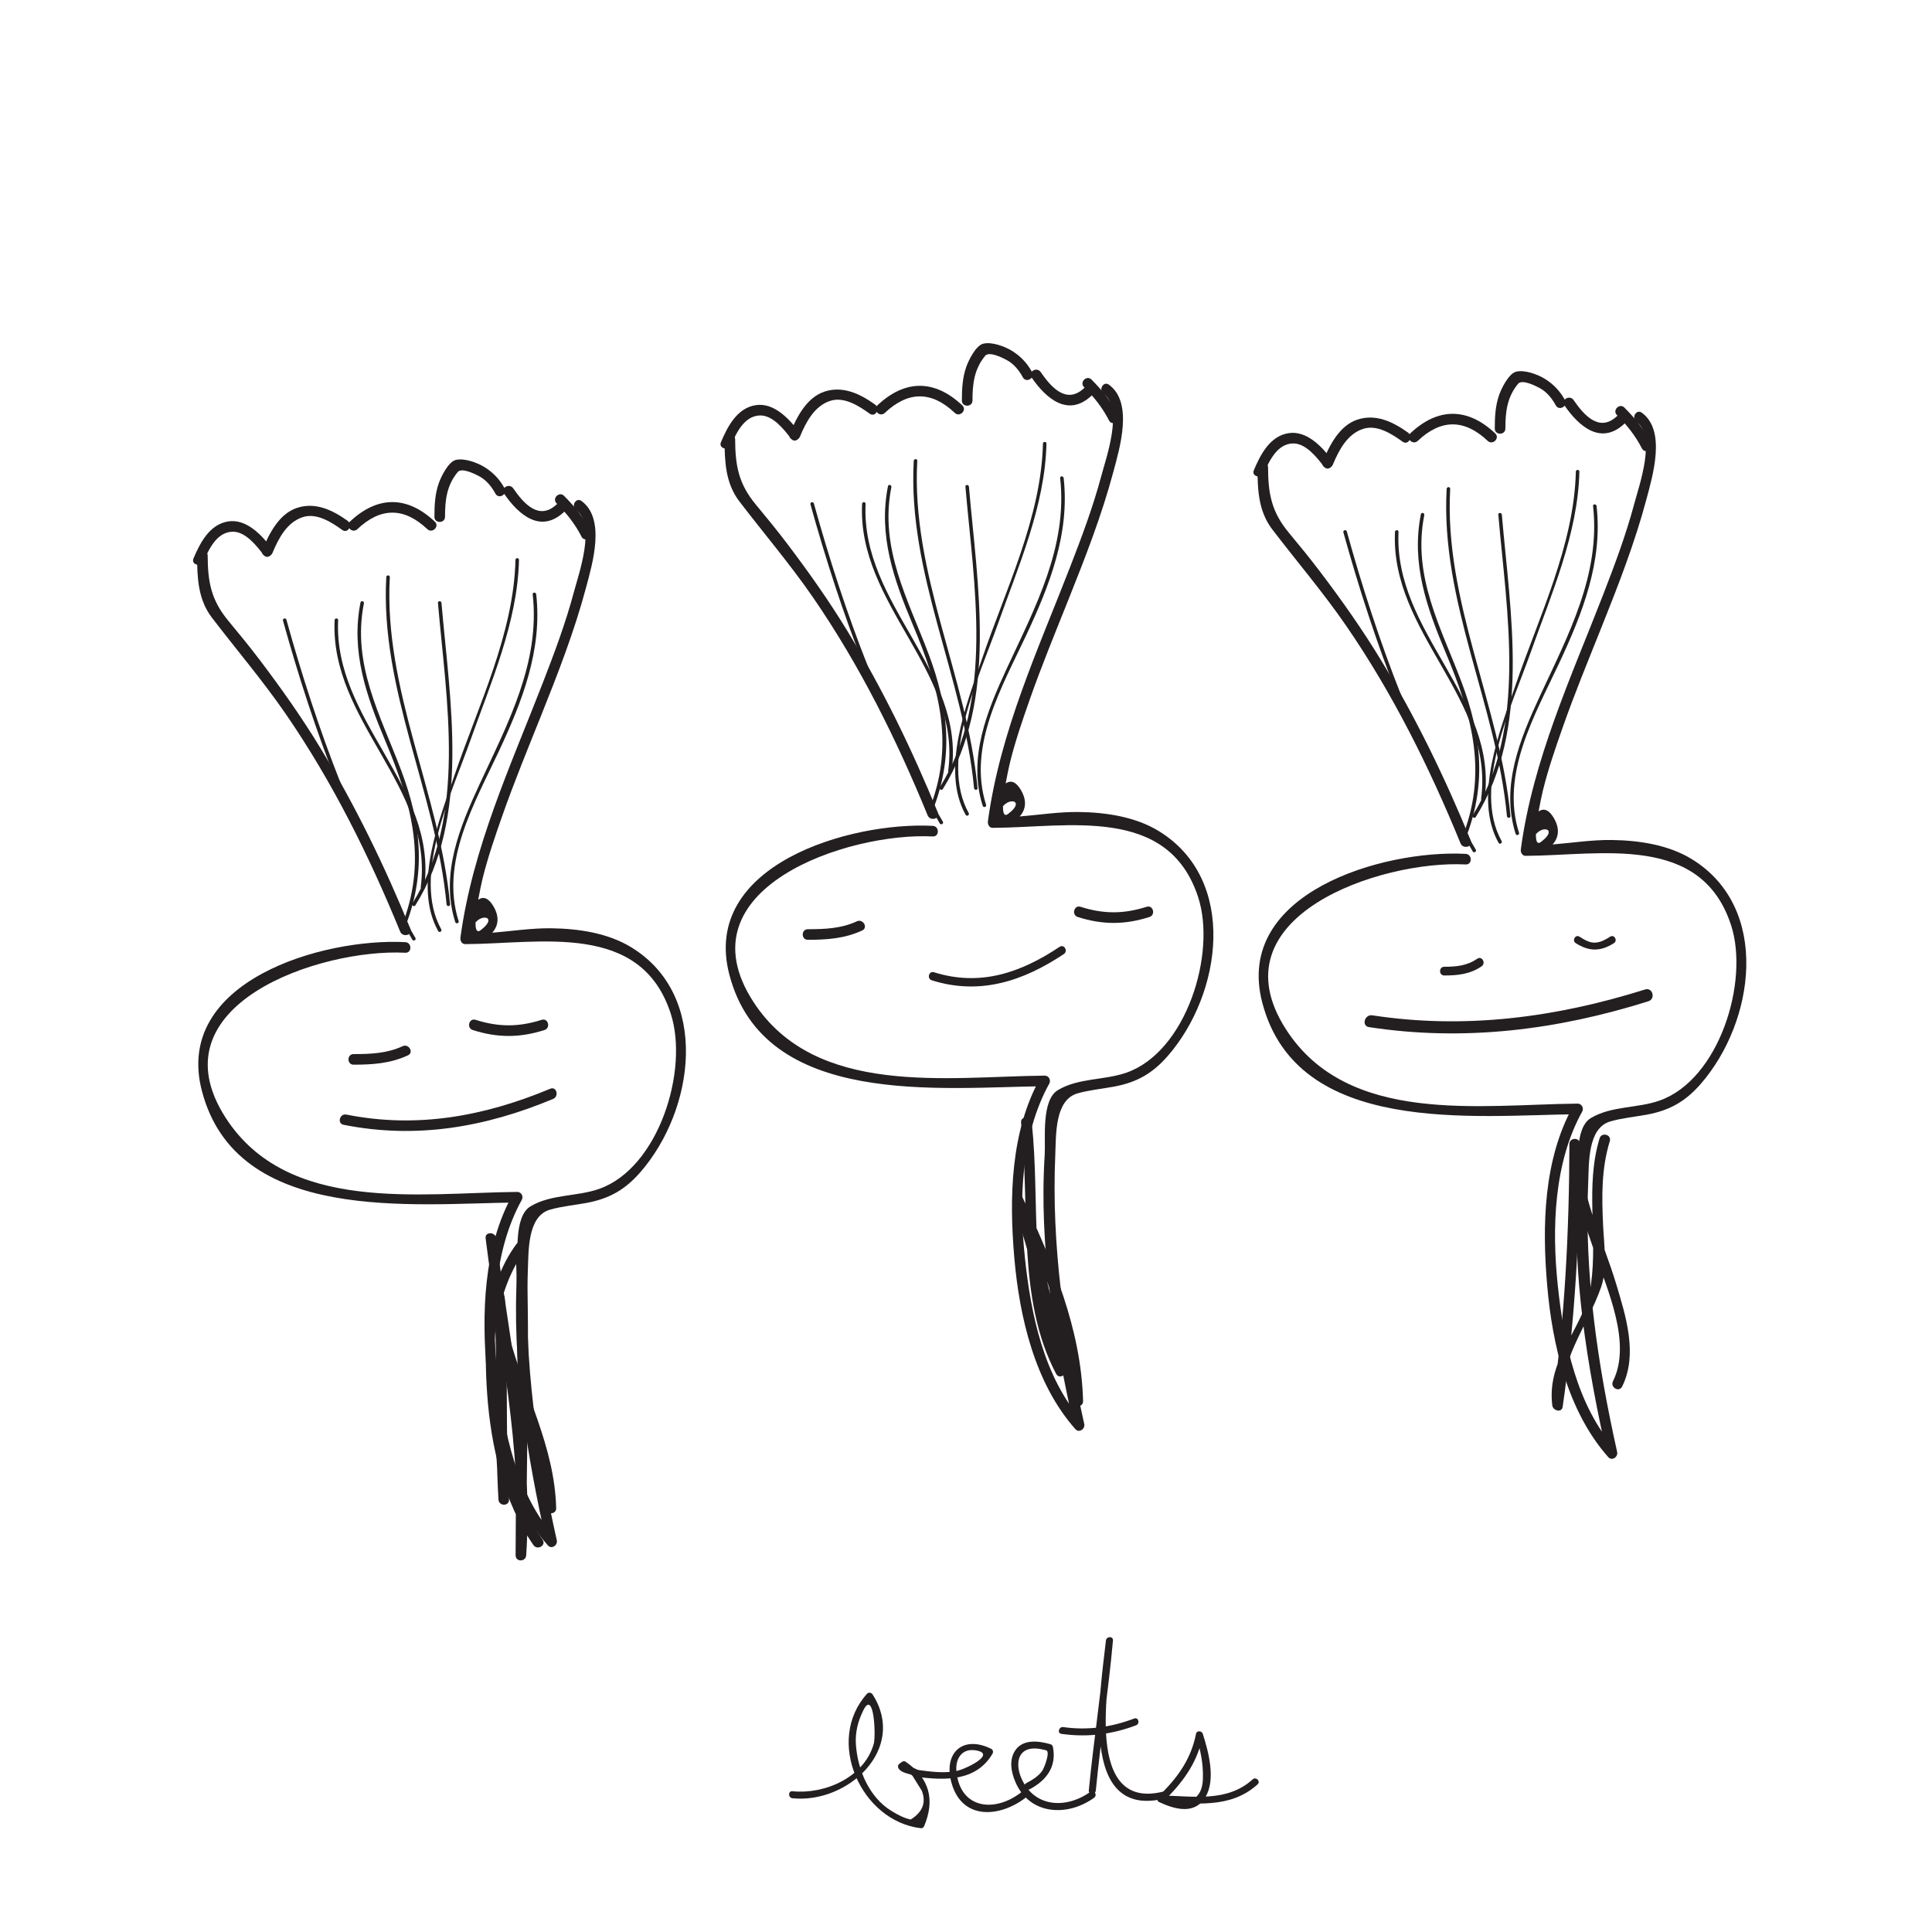 <?xml version="1.0" encoding="utf-8"?>
<!-- Generator: Adobe Illustrator 16.0.0, SVG Export Plug-In . SVG Version: 6.00 Build 0)  -->
<!DOCTYPE svg PUBLIC "-//W3C//DTD SVG 1.1//EN" "http://www.w3.org/Graphics/SVG/1.1/DTD/svg11.dtd">
<svg version="1.1" id="Layer_1" xmlns="http://www.w3.org/2000/svg" xmlns:xlink="http://www.w3.org/1999/xlink" x="0px" y="0px"
	 width="275px" height="275px" viewBox="0 0 275 275" enable-background="new 0 0 275 275" xml:space="preserve">
<g>
	<g>
		<path fill="#231F20" d="M28.053,79.086c0.015,3.164,0.126,6.234,2.111,8.832c3.503,4.585,7.23,8.942,10.51,13.708
			c6.635,9.641,11.86,20.167,16.285,30.978c0.363,0.889,1.822,0.5,1.454-0.4c-3.642-8.898-7.816-17.513-12.812-25.736
			c-2.627-4.323-5.548-8.459-8.601-12.49c-1.448-1.911-2.967-3.766-4.498-5.611c-2.455-2.96-2.925-5.532-2.942-9.28
			C29.556,78.114,28.048,78.114,28.053,79.086L28.053,79.086z"/>
	</g>
</g>
<g>
	<g>
		<path fill="#231F20" d="M57.686,134.104c-11.756-0.613-33.001,5.553-28.958,21.139c4.952,19.088,30.202,16.059,44.895,15.92
			c-0.217-0.379-0.434-0.756-0.651-1.135c-4.226,7.609-4.407,17.068-3.678,25.521c0.729,8.457,2.92,17.922,8.7,24.428
			c0.531,0.596,1.415-0.041,1.26-0.734c-2.814-12.607-4.69-25.412-4.122-38.357c0.12-2.73-0.104-7.766,3.162-8.705
			c1.687-0.484,3.497-0.641,5.22-0.963c3.245-0.607,5.464-1.883,7.619-4.35c7.732-8.857,10.025-25.102-1.267-32.025
			c-3.341-2.049-7.547-2.662-11.384-2.713c-2.857-0.039-5.748,0.426-8.592,0.65c-0.993,0.348-1.885,0.227-2.677-0.361
			c0.4-2.59,4.104-2.223,1.207-0.02c-1.747,1.33,0.146-6.846,0.31-7.496c0.737-2.942,1.728-5.819,2.729-8.678
			c1.708-4.876,3.685-9.668,5.601-14.465c2.374-5.945,4.7-11.908,6.353-18.102c0.895-3.353,2.846-9.808-0.644-12.348
			c-0.788-0.573-1.539,0.736-0.761,1.302c2.864,2.084,0.374,9.061-0.324,11.677c-1.177,4.41-2.792,8.708-4.441,12.959
			c-4.596,11.837-9.985,23.49-11.701,36.183c-0.06,0.447,0.186,0.994,0.727,0.955c2.919-0.211,5.841-2.266,3.948-5.418
			c-2.356-3.924-4.5,3.326-4.675,4.463c-0.073,0.475,0.194,0.957,0.727,0.955c10.667-0.053,24.937-3.242,29.202,9.883
			c2.611,8.033-1.703,21.963-10.183,24.955c-3.169,1.117-6.828,0.732-9.772,2.482c-2.411,1.432-1.751,7-1.891,9.18
			c-0.832,12.977,1.358,26.139,4.175,38.758c0.42-0.244,0.84-0.488,1.26-0.732c-5.555-6.252-7.407-15.285-8.259-23.361
			c-0.855-8.111-0.575-17.473,3.472-24.76c0.274-0.494-0.068-1.141-0.651-1.135c-13.896,0.133-32.666,3.092-41.476-10.516
			c-10.437-16.123,13.445-24.158,25.539-23.527C58.658,135.662,58.653,134.154,57.686,134.104L57.686,134.104z"/>
	</g>
</g>
<g>
	<g>
		<path fill="#231F20" d="M28.993,79.893c0.742-1.758,1.881-4.138,4.08-4.208c1.865-0.061,3.456,2.015,4.467,3.315
			c0.597,0.767,1.656-0.309,1.066-1.066c-1.403-1.804-3.536-4.104-6.097-3.718c-2.667,0.401-4.022,3.033-4.97,5.277
			C27.161,80.387,28.621,80.774,28.993,79.893L28.993,79.893z"/>
	</g>
</g>
<g>
	<g>
		<path fill="#231F20" d="M38.799,78.667c0.86-2.05,2.028-4.304,4.276-5.053c1.989-0.663,4.119,0.725,5.649,1.826
			c0.791,0.569,1.542-0.739,0.761-1.302c-2.123-1.528-4.592-2.718-7.22-1.842c-2.567,0.856-3.955,3.67-4.92,5.971
			C36.969,79.162,38.429,79.549,38.799,78.667L38.799,78.667z"/>
	</g>
</g>
<g>
	<g>
		<path fill="#231F20" d="M50.864,75.322c3.321-3.137,6.646-3.137,9.967,0c0.707,0.667,1.774-0.397,1.066-1.066
			c-3.937-3.718-8.163-3.718-12.1,0C49.09,74.924,50.158,75.989,50.864,75.322L50.864,75.322z"/>
	</g>
</g>
<g>
	<g>
		<path fill="#231F20" d="M63.343,73.562c0.003-2.373,0.238-4.461,1.8-6.363c0.571-0.695,2.462,0.272,3.042,0.578
			c1.045,0.55,1.779,1.474,2.335,2.488c0.467,0.853,1.769,0.092,1.302-0.761c-0.703-1.283-1.633-2.26-2.875-3.029
			c-1.008-0.624-2.907-1.325-4.105-0.996c-1.043,0.287-2.058,2.37-2.381,3.285c-0.552,1.563-0.624,3.153-0.625,4.797
			C61.833,74.535,63.341,74.535,63.343,73.562L63.343,73.562z"/>
	</g>
</g>
<g>
	<g>
		<path fill="#231F20" d="M71.746,70.266c2.099,3.058,5.228,5.701,8.539,2.604c0.711-0.666-0.357-1.729-1.066-1.066
			c-2.497,2.335-4.683-0.132-6.171-2.298C72.501,68.709,71.194,69.462,71.746,70.266L71.746,70.266z"/>
	</g>
</g>
<g>
	<g>
		<path fill="#231F20" d="M79.219,71.644c1.436,1.437,2.629,2.933,3.56,4.75c0.443,0.866,1.744,0.103,1.302-0.761
			c-0.986-1.927-2.273-3.532-3.795-5.056C79.597,69.889,78.531,70.955,79.219,71.644L79.219,71.644z"/>
	</g>
</g>
<g>
	<g>
		<path fill="#231F20" d="M40.281,88.34c4.338,15.638,10.155,31.399,18.414,45.418c0.164,0.279,0.599,0.025,0.434-0.254
			c-8.243-13.991-14.032-29.685-18.363-45.298C40.679,87.894,40.194,88.027,40.281,88.34L40.281,88.34z"/>
	</g>
</g>
<g>
	<g>
		<path fill="#231F20" d="M51.314,85.755c-1.391,7.007,0.827,13.261,3.516,19.675c3.592,8.567,5.983,16.558,2.614,25.683
			c-0.113,0.305,0.373,0.434,0.484,0.133c2.726-7.381,1.936-14.251-0.788-21.494c-2.965-7.884-7.075-15.136-5.342-23.863
			C51.861,85.572,51.377,85.437,51.314,85.755L51.314,85.755z"/>
	</g>
</g>
<g>
	<g>
		<path fill="#231F20" d="M62.337,85.822c1.187,13.875,4.172,30.269-3.642,42.778c-0.172,0.275,0.263,0.529,0.434,0.254
			c7.877-12.61,4.905-29.065,3.711-43.032C62.813,85.501,62.31,85.499,62.337,85.822L62.337,85.822z"/>
	</g>
</g>
<g>
	<g>
		<path fill="#231F20" d="M73.371,79.692c-0.236,10.471-5.311,20.782-8.635,30.541c-2.161,6.347-5.99,15.792-2.364,22.298
			c0.158,0.283,0.592,0.029,0.434-0.254c-4.21-7.557,1.522-19.466,4.102-26.761c2.921-8.259,6.766-16.933,6.966-25.824
			C73.881,79.368,73.378,79.369,73.371,79.692L73.371,79.692z"/>
	</g>
</g>
<g>
	<g>
		<path fill="#231F20" d="M75.823,84.595c1.09,9.753-3.568,18.427-7.546,26.997c-2.854,6.149-5.631,12.869-3.478,19.654
			c0.098,0.309,0.583,0.176,0.484-0.133c-2.666-8.399,2.272-16.799,5.737-24.203c3.304-7.062,6.191-14.385,5.305-22.315
			C76.29,84.277,75.787,84.273,75.823,84.595L75.823,84.595z"/>
	</g>
</g>
<g>
	<g>
		<path fill="#231F20" d="M47.628,88.273c-0.671,14.394,14.154,23.69,12.258,38c-0.042,0.32,0.461,0.316,0.503,0
			c1.906-14.392-12.93-23.6-12.258-38C48.146,87.949,47.643,87.95,47.628,88.273L47.628,88.273z"/>
	</g>
</g>
<g>
	<g>
		<path fill="#231F20" d="M54.983,82.144c-0.895,16.113,7.105,30.755,8.581,46.583c0.03,0.32,0.533,0.324,0.503,0
			c-1.476-15.823-9.476-30.478-8.581-46.583C55.504,81.819,55.001,81.821,54.983,82.144L54.983,82.144z"/>
	</g>
</g>
<g>
	<g>
		<path fill="#231F20" d="M50.331,151.547c2.706-0.002,5.249-0.172,7.735-1.33c0.881-0.41,0.115-1.709-0.761-1.303
			c-2.224,1.037-4.564,1.123-6.975,1.125C49.359,150.041,49.359,151.549,50.331,151.547L50.331,151.547z"/>
	</g>
</g>
<g>
	<g>
		<path fill="#231F20" d="M67.293,146.615c3.533,1.125,6.674,1.125,10.207,0c0.923-0.293,0.529-1.748-0.4-1.453
			c-3.28,1.043-6.126,1.043-9.406,0C66.765,144.867,66.37,146.322,67.293,146.615L67.293,146.615z"/>
	</g>
</g>
<g>
	<g>
		<path fill="#231F20" d="M48.905,160.102c10.36,2.062,20.154,0.354,29.822-3.68c0.884-0.367,0.497-1.828-0.4-1.453
			c-9.378,3.91-18.932,5.688-29.021,3.68C48.356,158.459,47.951,159.912,48.905,160.102L48.905,160.102z"/>
	</g>
</g>
<g>
	<g>
		<path fill="#231F20" d="M103.131,62.538c0.015,3.164,0.127,6.234,2.112,8.832c3.503,4.585,7.23,8.942,10.51,13.708
			c6.634,9.641,11.86,20.168,16.286,30.979c0.362,0.887,1.822,0.5,1.453-0.4c-3.642-8.899-7.816-17.514-12.812-25.737
			c-2.626-4.323-5.548-8.459-8.601-12.49c-1.447-1.912-2.967-3.767-4.497-5.611c-2.455-2.96-2.925-5.532-2.943-9.28
			C104.634,61.565,103.126,61.565,103.131,62.538L103.131,62.538z"/>
	</g>
</g>
<g>
	<g>
		<path fill="#231F20" d="M132.765,117.553c-11.756-0.612-33.002,5.553-28.959,21.138c4.951,19.09,30.203,16.062,44.895,15.922
			c-0.217-0.379-0.434-0.756-0.65-1.135c-4.227,7.609-4.406,17.068-3.678,25.521c0.729,8.455,2.92,17.922,8.699,24.426
			c0.531,0.596,1.416-0.041,1.26-0.734c-2.814-12.607-4.691-25.41-4.121-38.355c0.119-2.732-0.104-7.766,3.162-8.705
			c1.688-0.484,3.496-0.641,5.219-0.965c3.244-0.607,5.465-1.883,7.619-4.35c7.732-8.855,10.025-25.098-1.268-32.021
			c-3.34-2.048-7.547-2.664-11.383-2.715c-2.857-0.038-5.748,0.428-8.592,0.652c-0.992,0.347-1.885,0.226-2.676-0.362
			c0.4-2.59,4.102-2.222,1.205-0.019c-1.744,1.328,0.146-6.847,0.311-7.499c0.736-2.941,1.727-5.819,2.729-8.678
			c1.709-4.875,3.686-9.667,5.602-14.465c2.373-5.945,4.699-11.908,6.352-18.101c0.895-3.353,2.846-9.808-0.643-12.348
			c-0.789-0.573-1.539,0.736-0.762,1.302c2.863,2.085,0.373,9.061-0.324,11.677c-1.178,4.41-2.791,8.708-4.441,12.959
			c-4.596,11.837-9.986,23.49-11.699,36.184c-0.061,0.446,0.184,0.993,0.727,0.954c2.92-0.211,5.838-2.266,3.947-5.417
			c-2.357-3.925-4.5,3.327-4.674,4.463c-0.074,0.474,0.193,0.957,0.727,0.954c10.666-0.05,24.936-3.24,29.201,9.883
			c2.611,8.035-1.705,21.963-10.184,24.953c-3.17,1.119-6.828,0.734-9.771,2.484c-2.41,1.432-1.752,7-1.891,9.18
			c-0.834,12.975,1.359,26.137,4.176,38.756c0.42-0.244,0.84-0.488,1.26-0.732c-5.555-6.25-7.406-15.283-8.258-23.359
			c-0.855-8.111-0.576-17.473,3.473-24.76c0.273-0.494-0.068-1.141-0.652-1.135c-13.896,0.133-32.667,3.09-41.476-10.518
			c-10.437-16.121,13.447-24.156,25.54-23.527C133.738,119.112,133.732,117.604,132.765,117.553L132.765,117.553z"/>
	</g>
</g>
<g>
	<g>
		<path fill="#231F20" d="M104.071,63.344c0.742-1.758,1.882-4.138,4.08-4.208c1.865-0.061,3.456,2.015,4.467,3.315
			c0.597,0.767,1.656-0.309,1.066-1.066c-1.403-1.804-3.536-4.104-6.097-3.718c-2.667,0.401-4.023,3.033-4.97,5.277
			C102.239,63.838,103.699,64.226,104.071,63.344L104.071,63.344z"/>
	</g>
</g>
<g>
	<g>
		<path fill="#231F20" d="M113.877,62.118c0.86-2.05,2.028-4.304,4.276-5.053c1.989-0.663,4.12,0.725,5.65,1.826
			c0.791,0.569,1.543-0.74,0.762-1.302c-2.123-1.528-4.594-2.718-7.221-1.842c-2.568,0.855-3.955,3.669-4.921,5.97
			C112.047,62.613,113.507,63,113.877,62.118L113.877,62.118z"/>
	</g>
</g>
<g>
	<g>
		<path fill="#231F20" d="M125.943,58.773c3.32-3.136,6.646-3.137,9.966,0c0.706,0.667,1.775-0.397,1.066-1.066
			c-3.937-3.718-8.162-3.717-12.099,0C124.168,58.375,125.237,59.44,125.943,58.773L125.943,58.773z"/>
	</g>
</g>
<g>
	<g>
		<path fill="#231F20" d="M138.422,57.014c0.002-2.373,0.238-4.461,1.799-6.362c0.572-0.695,2.463,0.271,3.043,0.577
			c1.045,0.551,1.779,1.474,2.334,2.488c0.469,0.853,1.77,0.092,1.303-0.761c-0.703-1.283-1.633-2.26-2.877-3.029
			c-1.008-0.624-2.906-1.325-4.104-0.996c-1.043,0.287-2.059,2.371-2.38,3.285c-0.552,1.563-0.624,3.153-0.626,4.797
			C136.913,57.986,138.42,57.986,138.422,57.014L138.422,57.014z"/>
	</g>
</g>
<g>
	<g>
		<path fill="#231F20" d="M146.826,53.717c2.098,3.058,5.227,5.701,8.537,2.604c0.711-0.666-0.357-1.729-1.066-1.066
			c-2.496,2.335-4.682-0.132-6.168-2.298C147.582,52.16,146.273,52.913,146.826,53.717L146.826,53.717z"/>
	</g>
</g>
<g>
	<g>
		<path fill="#231F20" d="M154.297,55.095c1.438,1.437,2.629,2.933,3.561,4.75c0.443,0.866,1.744,0.103,1.303-0.761
			c-0.988-1.926-2.273-3.532-3.797-5.056C154.676,53.341,153.609,54.407,154.297,55.095L154.297,55.095z"/>
	</g>
</g>
<g>
	<g>
		<path fill="#231F20" d="M115.359,71.791c4.338,15.638,10.156,31.398,18.414,45.418c0.164,0.279,0.599,0.026,0.434-0.254
			c-8.24-13.992-14.032-29.685-18.363-45.298C115.757,71.345,115.272,71.478,115.359,71.791L115.359,71.791z"/>
	</g>
</g>
<g>
	<g>
		<path fill="#231F20" d="M126.393,69.206c-1.392,7.007,0.826,13.261,3.516,19.675c3.592,8.567,5.983,16.557,2.614,25.681
			c-0.112,0.305,0.373,0.435,0.484,0.134c2.726-7.38,1.936-14.25-0.788-21.493c-2.965-7.884-7.075-15.136-5.342-23.863
			C126.941,69.023,126.456,68.888,126.393,69.206L126.393,69.206z"/>
	</g>
</g>
<g>
	<g>
		<path fill="#231F20" d="M137.417,69.273c1.185,13.875,4.171,30.269-3.644,42.778c-0.173,0.276,0.263,0.528,0.434,0.254
			c7.879-12.61,4.905-29.065,3.711-43.032C137.891,68.953,137.388,68.95,137.417,69.273L137.417,69.273z"/>
	</g>
</g>
<g>
	<g>
		<path fill="#231F20" d="M148.451,63.144c-0.236,10.471-5.312,20.782-8.637,30.541c-2.16,6.348-5.99,15.792-2.364,22.298
			c0.157,0.283,0.592,0.03,0.434-0.254c-4.211-7.556,1.521-19.466,4.102-26.761c2.922-8.259,6.766-16.933,6.967-25.824
			C148.961,62.819,148.457,62.82,148.451,63.144L148.451,63.144z"/>
	</g>
</g>
<g>
	<g>
		<path fill="#231F20" d="M150.9,68.046c1.092,9.753-3.566,18.427-7.545,26.997c-2.854,6.148-5.631,12.869-3.479,19.653
			c0.098,0.308,0.584,0.176,0.484-0.134c-2.664-8.397,2.273-16.797,5.738-24.201c3.305-7.062,6.189-14.385,5.303-22.315
			C151.367,67.728,150.865,67.725,150.9,68.046L150.9,68.046z"/>
	</g>
</g>
<g>
	<g>
		<path fill="#231F20" d="M122.707,71.724c-0.671,14.395,14.154,23.69,12.259,38.002c-0.043,0.321,0.46,0.316,0.502,0
			c1.907-14.393-12.93-23.601-12.259-38.002C123.224,71.4,122.721,71.401,122.707,71.724L122.707,71.724z"/>
	</g>
</g>
<g>
	<g>
		<path fill="#231F20" d="M130.063,65.595c-0.896,16.113,7.104,30.755,8.58,46.583c0.029,0.32,0.531,0.323,0.502,0
			c-1.475-15.824-9.474-30.479-8.58-46.583C130.583,65.271,130.081,65.272,130.063,65.595L130.063,65.595z"/>
	</g>
</g>
<g>
	<g>
		<path fill="#231F20" d="M114.99,133.771c2.706-0.002,5.249-0.172,7.736-1.328c0.881-0.41,0.114-1.711-0.761-1.303
			c-2.224,1.033-4.564,1.121-6.975,1.123C114.018,132.264,114.018,133.771,114.99,133.771L114.99,133.771z"/>
	</g>
</g>
<g>
	<g>
		<path fill="#231F20" d="M153.406,130.525c3.531,1.125,6.674,1.125,10.205,0c0.924-0.293,0.529-1.748-0.4-1.453
			c-3.279,1.043-6.125,1.045-9.404,0C152.877,128.777,152.482,130.232,153.406,130.525L153.406,130.525z"/>
	</g>
</g>
<g>
	<g>
		<path fill="#231F20" d="M132.63,139.537c6.846,2.154,13.002,0.125,18.799-3.74c0.635-0.424,0.039-1.455-0.602-1.027
			c-5.531,3.688-11.299,5.689-17.881,3.619C132.212,138.158,131.901,139.309,132.63,139.537L132.63,139.537z"/>
	</g>
</g>
<g>
	<g>
		<path fill="#231F20" d="M178.986,66.523c0.014,3.164,0.125,6.234,2.109,8.832c3.504,4.585,7.23,8.942,10.512,13.708
			c6.635,9.641,11.859,20.168,16.285,30.979c0.361,0.887,1.822,0.5,1.453-0.4c-3.643-8.899-7.816-17.515-12.812-25.737
			c-2.625-4.323-5.547-8.459-8.6-12.49c-1.447-1.912-2.967-3.767-4.498-5.611c-2.455-2.96-2.924-5.532-2.941-9.28
			C180.488,65.551,178.98,65.55,178.986,66.523L178.986,66.523z"/>
	</g>
</g>
<g>
	<g>
		<path fill="#231F20" d="M208.619,121.539c-11.756-0.613-33,5.555-28.957,21.139c4.949,19.088,30.201,16.061,44.895,15.92
			c-0.217-0.377-0.434-0.756-0.652-1.135c-4.225,7.611-4.406,17.07-3.678,25.523c0.729,8.455,2.92,17.922,8.699,24.426
			c0.531,0.596,1.416-0.041,1.26-0.734c-2.814-12.607-4.689-25.41-4.121-38.355c0.119-2.732-0.105-7.768,3.162-8.705
			c1.686-0.486,3.496-0.643,5.219-0.965c3.244-0.607,5.465-1.883,7.619-4.35c7.732-8.855,10.027-25.1-1.266-32.022
			c-3.342-2.048-7.549-2.664-11.385-2.715c-2.857-0.038-5.748,0.427-8.592,0.651c-0.992,0.347-1.885,0.226-2.676-0.362
			c0.4-2.59,4.102-2.221,1.205-0.019c-1.744,1.328,0.148-6.847,0.311-7.498c0.736-2.941,1.727-5.819,2.729-8.678
			c1.709-4.876,3.688-9.667,5.604-14.465c2.373-5.945,4.697-11.907,6.35-18.101c0.895-3.353,2.846-9.808-0.645-12.348
			c-0.787-0.573-1.539,0.736-0.762,1.302c2.865,2.084,0.377,9.06-0.322,11.677c-1.176,4.41-2.791,8.708-4.439,12.958
			c-4.596,11.838-9.986,23.489-11.701,36.183c-0.061,0.446,0.184,0.993,0.727,0.954c2.92-0.21,5.838-2.265,3.947-5.417
			c-2.355-3.925-4.498,3.327-4.674,4.463c-0.074,0.474,0.193,0.957,0.727,0.954c10.666-0.05,24.936-3.24,29.201,9.884
			c2.611,8.033-1.703,21.963-10.184,24.953c-3.17,1.119-6.828,0.732-9.771,2.482c-2.412,1.434-1.752,7-1.891,9.182
			c-0.832,12.975,1.357,26.137,4.176,38.756c0.42-0.244,0.84-0.488,1.26-0.732c-5.555-6.25-7.406-15.283-8.258-23.359
			c-0.855-8.113-0.574-17.473,3.473-24.762c0.273-0.492-0.068-1.141-0.65-1.135c-13.896,0.133-32.668,3.092-41.477-10.516
			c-10.436-16.121,13.445-24.158,25.539-23.527C209.592,123.098,209.586,121.589,208.619,121.539L208.619,121.539z"/>
	</g>
</g>
<g>
	<g>
		<path fill="#231F20" d="M179.926,67.329c0.742-1.758,1.883-4.138,4.08-4.208c1.865-0.061,3.455,2.015,4.467,3.315
			c0.596,0.767,1.654-0.309,1.066-1.066c-1.404-1.804-3.537-4.104-6.098-3.718c-2.666,0.401-4.023,3.033-4.969,5.277
			C178.094,67.824,179.555,68.211,179.926,67.329L179.926,67.329z"/>
	</g>
</g>
<g>
	<g>
		<path fill="#231F20" d="M189.732,66.103c0.861-2.05,2.029-4.303,4.277-5.053c1.988-0.663,4.117,0.725,5.646,1.826
			c0.791,0.569,1.543-0.739,0.762-1.302c-2.123-1.528-4.592-2.717-7.219-1.842c-2.566,0.856-3.955,3.67-4.92,5.97
			C187.902,66.599,189.361,66.986,189.732,66.103L189.732,66.103z"/>
	</g>
</g>
<g>
	<g>
		<path fill="#231F20" d="M201.797,62.758c3.32-3.136,6.646-3.136,9.967,0c0.705,0.667,1.773-0.397,1.066-1.066
			c-3.938-3.718-8.162-3.718-12.1,0C200.023,62.361,201.092,63.425,201.797,62.758L201.797,62.758z"/>
	</g>
</g>
<g>
	<g>
		<path fill="#231F20" d="M214.275,60.999c0.002-2.373,0.238-4.461,1.801-6.362c0.572-0.695,2.461,0.271,3.041,0.578
			c1.045,0.551,1.781,1.474,2.336,2.488c0.469,0.853,1.771,0.092,1.303-0.761c-0.703-1.283-1.635-2.26-2.877-3.029
			c-1.008-0.624-2.904-1.326-4.104-0.996c-1.043,0.287-2.059,2.37-2.383,3.285c-0.551,1.563-0.623,3.153-0.625,4.797
			C212.766,61.971,214.273,61.971,214.275,60.999L214.275,60.999z"/>
	</g>
</g>
<g>
	<g>
		<path fill="#231F20" d="M222.68,57.703c2.098,3.056,5.229,5.701,8.537,2.604c0.711-0.666-0.357-1.73-1.066-1.066
			c-2.494,2.336-4.682-0.133-6.168-2.298C223.436,56.146,222.127,56.899,222.68,57.703L222.68,57.703z"/>
	</g>
</g>
<g>
	<g>
		<path fill="#231F20" d="M230.15,59.081c1.436,1.438,2.631,2.934,3.562,4.75c0.445,0.865,1.746,0.103,1.303-0.761
			c-0.988-1.926-2.275-3.531-3.799-5.056C230.529,57.326,229.463,58.392,230.15,59.081L230.15,59.081z"/>
	</g>
</g>
<g>
	<g>
		<path fill="#231F20" d="M191.217,75.776c4.336,15.639,10.154,31.399,18.412,45.417c0.164,0.279,0.6,0.026,0.434-0.254
			c-8.242-13.991-14.033-29.684-18.361-45.297C191.615,75.331,191.129,75.463,191.217,75.776L191.217,75.776z"/>
	</g>
</g>
<g>
	<g>
		<path fill="#231F20" d="M202.248,73.191c-1.391,7.007,0.826,13.262,3.516,19.676c3.594,8.568,5.982,16.558,2.613,25.683
			c-0.113,0.305,0.373,0.435,0.484,0.134c2.727-7.38,1.938-14.251-0.787-21.495c-2.965-7.885-7.074-15.136-5.342-23.864
			C202.797,73.009,202.311,72.874,202.248,73.191L202.248,73.191z"/>
	</g>
</g>
<g>
	<g>
		<path fill="#231F20" d="M213.27,73.258c1.188,13.876,4.174,30.269-3.641,42.779c-0.172,0.276,0.264,0.528,0.434,0.254
			c7.877-12.612,4.904-29.066,3.709-43.033C213.744,72.938,213.242,72.935,213.27,73.258L213.27,73.258z"/>
	</g>
</g>
<g>
	<g>
		<path fill="#231F20" d="M224.305,67.129c-0.236,10.471-5.311,20.782-8.635,30.542c-2.162,6.347-5.992,15.792-2.365,22.298
			c0.156,0.283,0.592,0.03,0.434-0.254c-4.211-7.556,1.523-19.466,4.104-26.761c2.92-8.26,6.766-16.934,6.965-25.825
			C224.814,66.805,224.312,66.805,224.305,67.129L224.305,67.129z"/>
	</g>
</g>
<g>
	<g>
		<path fill="#231F20" d="M226.756,72.033c1.09,9.753-3.568,18.426-7.545,26.996c-2.855,6.149-5.631,12.87-3.477,19.655
			c0.098,0.308,0.582,0.176,0.484-0.134c-2.666-8.398,2.271-16.798,5.734-24.203c3.305-7.062,6.191-14.385,5.305-22.314
			C227.223,71.714,226.719,71.711,226.756,72.033L226.756,72.033z"/>
	</g>
</g>
<g>
	<g>
		<path fill="#231F20" d="M198.562,75.709c-0.672,14.395,14.152,23.69,12.258,38.002c-0.043,0.321,0.461,0.316,0.502,0
			c1.906-14.393-12.93-23.601-12.258-38.002C199.08,75.385,198.576,75.387,198.562,75.709L198.562,75.709z"/>
	</g>
</g>
<g>
	<g>
		<path fill="#231F20" d="M205.916,69.58c-0.895,16.113,7.105,30.756,8.582,46.584c0.029,0.32,0.531,0.323,0.502,0
			c-1.477-15.824-9.477-30.479-8.582-46.584C206.436,69.256,205.934,69.258,205.916,69.58L205.916,69.58z"/>
	</g>
</g>
<g>
	<g>
		<path fill="#231F20" d="M205.582,138.852c1.924-0.002,3.691-0.191,5.314-1.311c0.654-0.453,0.033-1.531-0.627-1.074
			c-1.451,1-2.975,1.139-4.688,1.141C204.779,137.607,204.779,138.852,205.582,138.852L205.582,138.852z"/>
	</g>
</g>
<g>
	<g>
		<path fill="#231F20" d="M224.287,134.246c1.896,1.213,3.545,1.213,5.441,0c0.578-0.367,0.043-1.291-0.537-0.92
			c-0.639,0.408-1.281,0.771-2.049,0.844c-0.846,0.078-1.637-0.408-2.316-0.844C224.244,132.955,223.709,133.877,224.287,134.246
			L224.287,134.246z"/>
	</g>
</g>
<g>
	<g>
		<path fill="#231F20" d="M194.869,146.201c13.564,2.072,26.736,0.412,39.76-3.68c1.068-0.334,0.613-2.018-0.463-1.68
			c-12.688,3.986-25.613,5.699-38.834,3.68C194.232,144.354,193.76,146.033,194.869,146.201L194.869,146.201z"/>
	</g>
</g>
<g>
	<g>
		<path fill="#231F20" d="M69.122,176.256c1.877,15.021,5.289,29.897,4.269,45.122c0.502,0,1.005,0,1.508,0
			c0.025-14.635,0.58-29.272,0-43.902c-0.032-0.795-0.969-0.97-1.405-0.381c-4.447,6.012-4.659,14.259-4.143,21.417
			c0.528,7.33,2.336,15.3,6.582,21.418c0.55,0.792,1.858,0.04,1.302-0.762c-7.122-10.263-10.284-30.706-2.439-41.312
			c-0.468-0.127-0.937-0.254-1.405-0.381c0.58,14.63,0.025,29.268,0,43.902c-0.001,0.981,1.443,0.961,1.508,0
			c1.021-15.233-2.391-30.095-4.269-45.122C70.51,175.305,69.001,175.293,69.122,176.256L69.122,176.256z"/>
	</g>
</g>
<g>
	<g>
		<path fill="#231F20" d="M145.342,159.793c1.316,11.645-0.662,25.026,4.98,35.746c0.43,0.815,1.499,0.205,1.378-0.581
			c-1.278-8.324-3.628-16.354-6.098-24.39c-0.459,0.193-0.918,0.387-1.378,0.581c4.188,9.023,8.163,18.182,8.434,28.277
			c0.503,0,1.005,0,1.508,0c-0.119-3.182-0.63-6.225-1.247-9.347c-0.188-0.954-1.641-0.549-1.453,0.4
			c0.586,2.972,1.079,5.912,1.192,8.946c0.036,0.969,1.534,0.974,1.508,0c-0.277-10.351-4.344-19.783-8.639-29.039
			c-0.363-0.782-1.626-0.225-1.378,0.581c2.469,8.035,4.818,16.065,6.098,24.39c0.459-0.193,0.918-0.387,1.378-0.581
			c-5.491-10.431-3.492-23.629-4.775-34.984C146.742,158.838,145.232,158.827,145.342,159.793L145.342,159.793z"/>
	</g>
</g>
<g>
	<g>
		<path fill="#231F20" d="M227.686,162.031c-2.075,6.831-0.258,13.775-1.22,20.732c-0.883,6.377-6.358,10.36-5.515,17.273
			c0.093,0.763,1.349,1.117,1.48,0.2c1.794-12.396,2.435-24.879,2.466-37.396c0.003-0.975-1.481-0.97-1.508,0
			c-0.146,5.333,1.952,10.553,3.633,15.524c1.771,5.24,5.263,12.828,2.567,18.241c-0.432,0.868,0.869,1.632,1.303,0.762
			c2.263-4.547,0.542-9.994-0.829-14.555c-1.932-6.428-5.353-13.128-5.166-19.973c-0.503,0-1.005,0-1.508,0
			c-0.031,12.378-0.638,24.735-2.411,36.995c0.493,0.066,0.987,0.134,1.48,0.2c-0.76-6.226,3.524-11.24,5.46-16.873
			c0.905-2.634,0.387-6.116,0.264-8.814c-0.187-4.096-0.253-7.937,0.956-11.918C229.423,161.499,227.967,161.104,227.686,162.031
			L227.686,162.031z"/>
	</g>
</g>
<g>
	<g>
		<path fill="#231F20" d="M70.341,184.793c0.521,9.548,0.057,19.113,0.61,28.658c0.056,0.963,1.526,0.979,1.508,0
			c-0.079-4.275-0.531-8.529-0.61-12.805c-0.018-0.971-1.526-0.973-1.508,0c0.079,4.275,0.531,8.529,0.61,12.805
			c0.502,0,1.005,0,1.508,0c-0.553-9.545-0.089-19.11-0.61-28.658C71.796,183.826,70.288,183.821,70.341,184.793L70.341,184.793z"/>
	</g>
</g>
<g>
	<g>
		<path fill="#231F20" d="M70.978,190.48c2.197,8.201,6.458,15.532,6.68,24.19c0.025,0.971,1.533,0.973,1.508,0
			c-0.227-8.801-4.499-16.248-6.734-24.591C72.181,189.142,70.726,189.54,70.978,190.48L70.978,190.48z"/>
	</g>
</g>
<g>
	<g>
		<path fill="#231F20" d="M112.797,255.962c7.849,0.812,16.392-7.015,11.407-14.776c-0.167-0.26-0.56-0.35-0.785-0.102
			c-6.033,6.642-0.886,18.15,7.671,19.146c0.153,0.018,0.371-0.104,0.432-0.248c1.604-3.773,0.795-6.895-2.619-9.22
			c-0.199-0.137-0.436-0.056-0.605,0.078c-0.11,0.087-0.221,0.173-0.33,0.26c-0.168,0.131-0.191,0.436-0.078,0.605
			c0.504,0.763,1.587,0.688,2.339,1.14c0.554,0.334,1.056-0.531,0.504-0.863c-0.763-0.459-3.415-1.473-0.835,0.805
			c0.44,0.707,0.881,1.415,1.32,2.122c0.635,1.672,0.104,3.032-1.592,4.081c-0.981-0.204-1.873-0.702-2.721-1.215
			c-3.218-1.946-4.858-5.951-5.081-9.547c-0.104-1.675,0.32-3.286,1.057-4.772c1.538-3.102,1.803,3.632,1.494,4.737
			c-1.344,4.82-7.017,7.241-11.577,6.77C112.156,254.896,112.162,255.896,112.797,255.962L112.797,255.962z"/>
	</g>
</g>
<g>
	<g>
		<path fill="#231F20" d="M130.479,252.913c4.071,0.535,8.479,0.65,10.798-3.297c0.131-0.223,0.064-0.562-0.18-0.684
			c-4.012-1.999-6.847,0.533-5.668,4.811c1.501,5.449,6.975,4.952,10.647,2.072c0.507-0.397-0.206-1.101-0.707-0.707
			c-3.689,2.893-8.654,2.464-9.228-2.903c-0.198-1.856,0.767-3.407,2.775-3.056c2.96,0.517-1.359,2.57-2.474,2.857
			c-1.896,0.489-4.06,0.156-5.965-0.094C129.842,251.829,129.85,252.83,130.479,252.913L130.479,252.913z"/>
	</g>
</g>
<g>
	<g>
		<path fill="#231F20" d="M146.585,254.674c2.417-1.292,3.851-3.25,3.279-6.053c-0.035-0.17-0.19-0.303-0.35-0.35
			c-1.607-0.471-3.856-0.767-4.971,0.832c-0.947,1.359-0.628,3.098-0.021,4.524c2.023,4.762,7.434,4.995,11.209,2.266
			c0.518-0.374,0.02-1.242-0.504-0.863c-3.542,2.56-8.258,2.248-9.972-2.234c-0.485-1.27-0.562-3.127,0.927-3.734
			c0.853-0.348,1.859-0.146,2.712,0.07c0.669,0.169-0.286,2.493-0.437,2.752c-0.521,0.892-1.499,1.457-2.377,1.927
			C145.512,254.114,146.017,254.978,146.585,254.674L146.585,254.674z"/>
	</g>
</g>
<g>
	<g>
		<path fill="#231F20" d="M155.979,254.852c0.691-7.128,1.801-14.207,2.439-21.341c0.058-0.646-0.933-0.632-1,0
			c-0.739,6.958-4.105,25.745,8.56,22.434c0.623-0.163,0.358-1.128-0.266-0.965c-11.49,3.005-7.963-15.169-7.294-21.469
			c-0.333,0-0.667,0-1,0c-0.639,7.134-1.748,14.213-2.439,21.341C154.917,255.493,155.918,255.487,155.979,254.852L155.979,254.852z
			"/>
	</g>
</g>
<g>
	<g>
		<path fill="#231F20" d="M151.078,246.798c3.655,0.522,7.184,0.091,10.632-1.22c0.597-0.228,0.338-1.194-0.266-0.965
			c-3.26,1.239-6.635,1.716-10.101,1.22C150.714,245.743,150.441,246.706,151.078,246.798L151.078,246.798z"/>
	</g>
</g>
<g>
	<g>
		<path fill="#231F20" d="M166.199,255.815c2.485-2.539,4.312-5.225,5.007-8.758c-0.321,0-0.644,0-0.965,0
			c0.643,2.02,1.064,4.075,0.975,6.203c-0.152,3.631-3.021,3.638-5.729,2.379c-0.084,0.311-0.168,0.621-0.252,0.932
			c4.856,0.065,9.86,0.965,13.769-2.585c0.479-0.435-0.23-1.14-0.707-0.707c-3.664,3.327-8.547,2.354-13.062,2.292
			c-0.473-0.007-0.716,0.716-0.252,0.932c2.275,1.058,5.088,1.841,6.607-0.723c1.494-2.521,0.426-6.438-0.385-8.988
			c-0.141-0.441-0.863-0.513-0.965,0c-0.663,3.373-2.375,5.892-4.749,8.316C165.041,255.569,165.748,256.277,166.199,255.815
			L166.199,255.815z"/>
	</g>
</g>
</svg>
